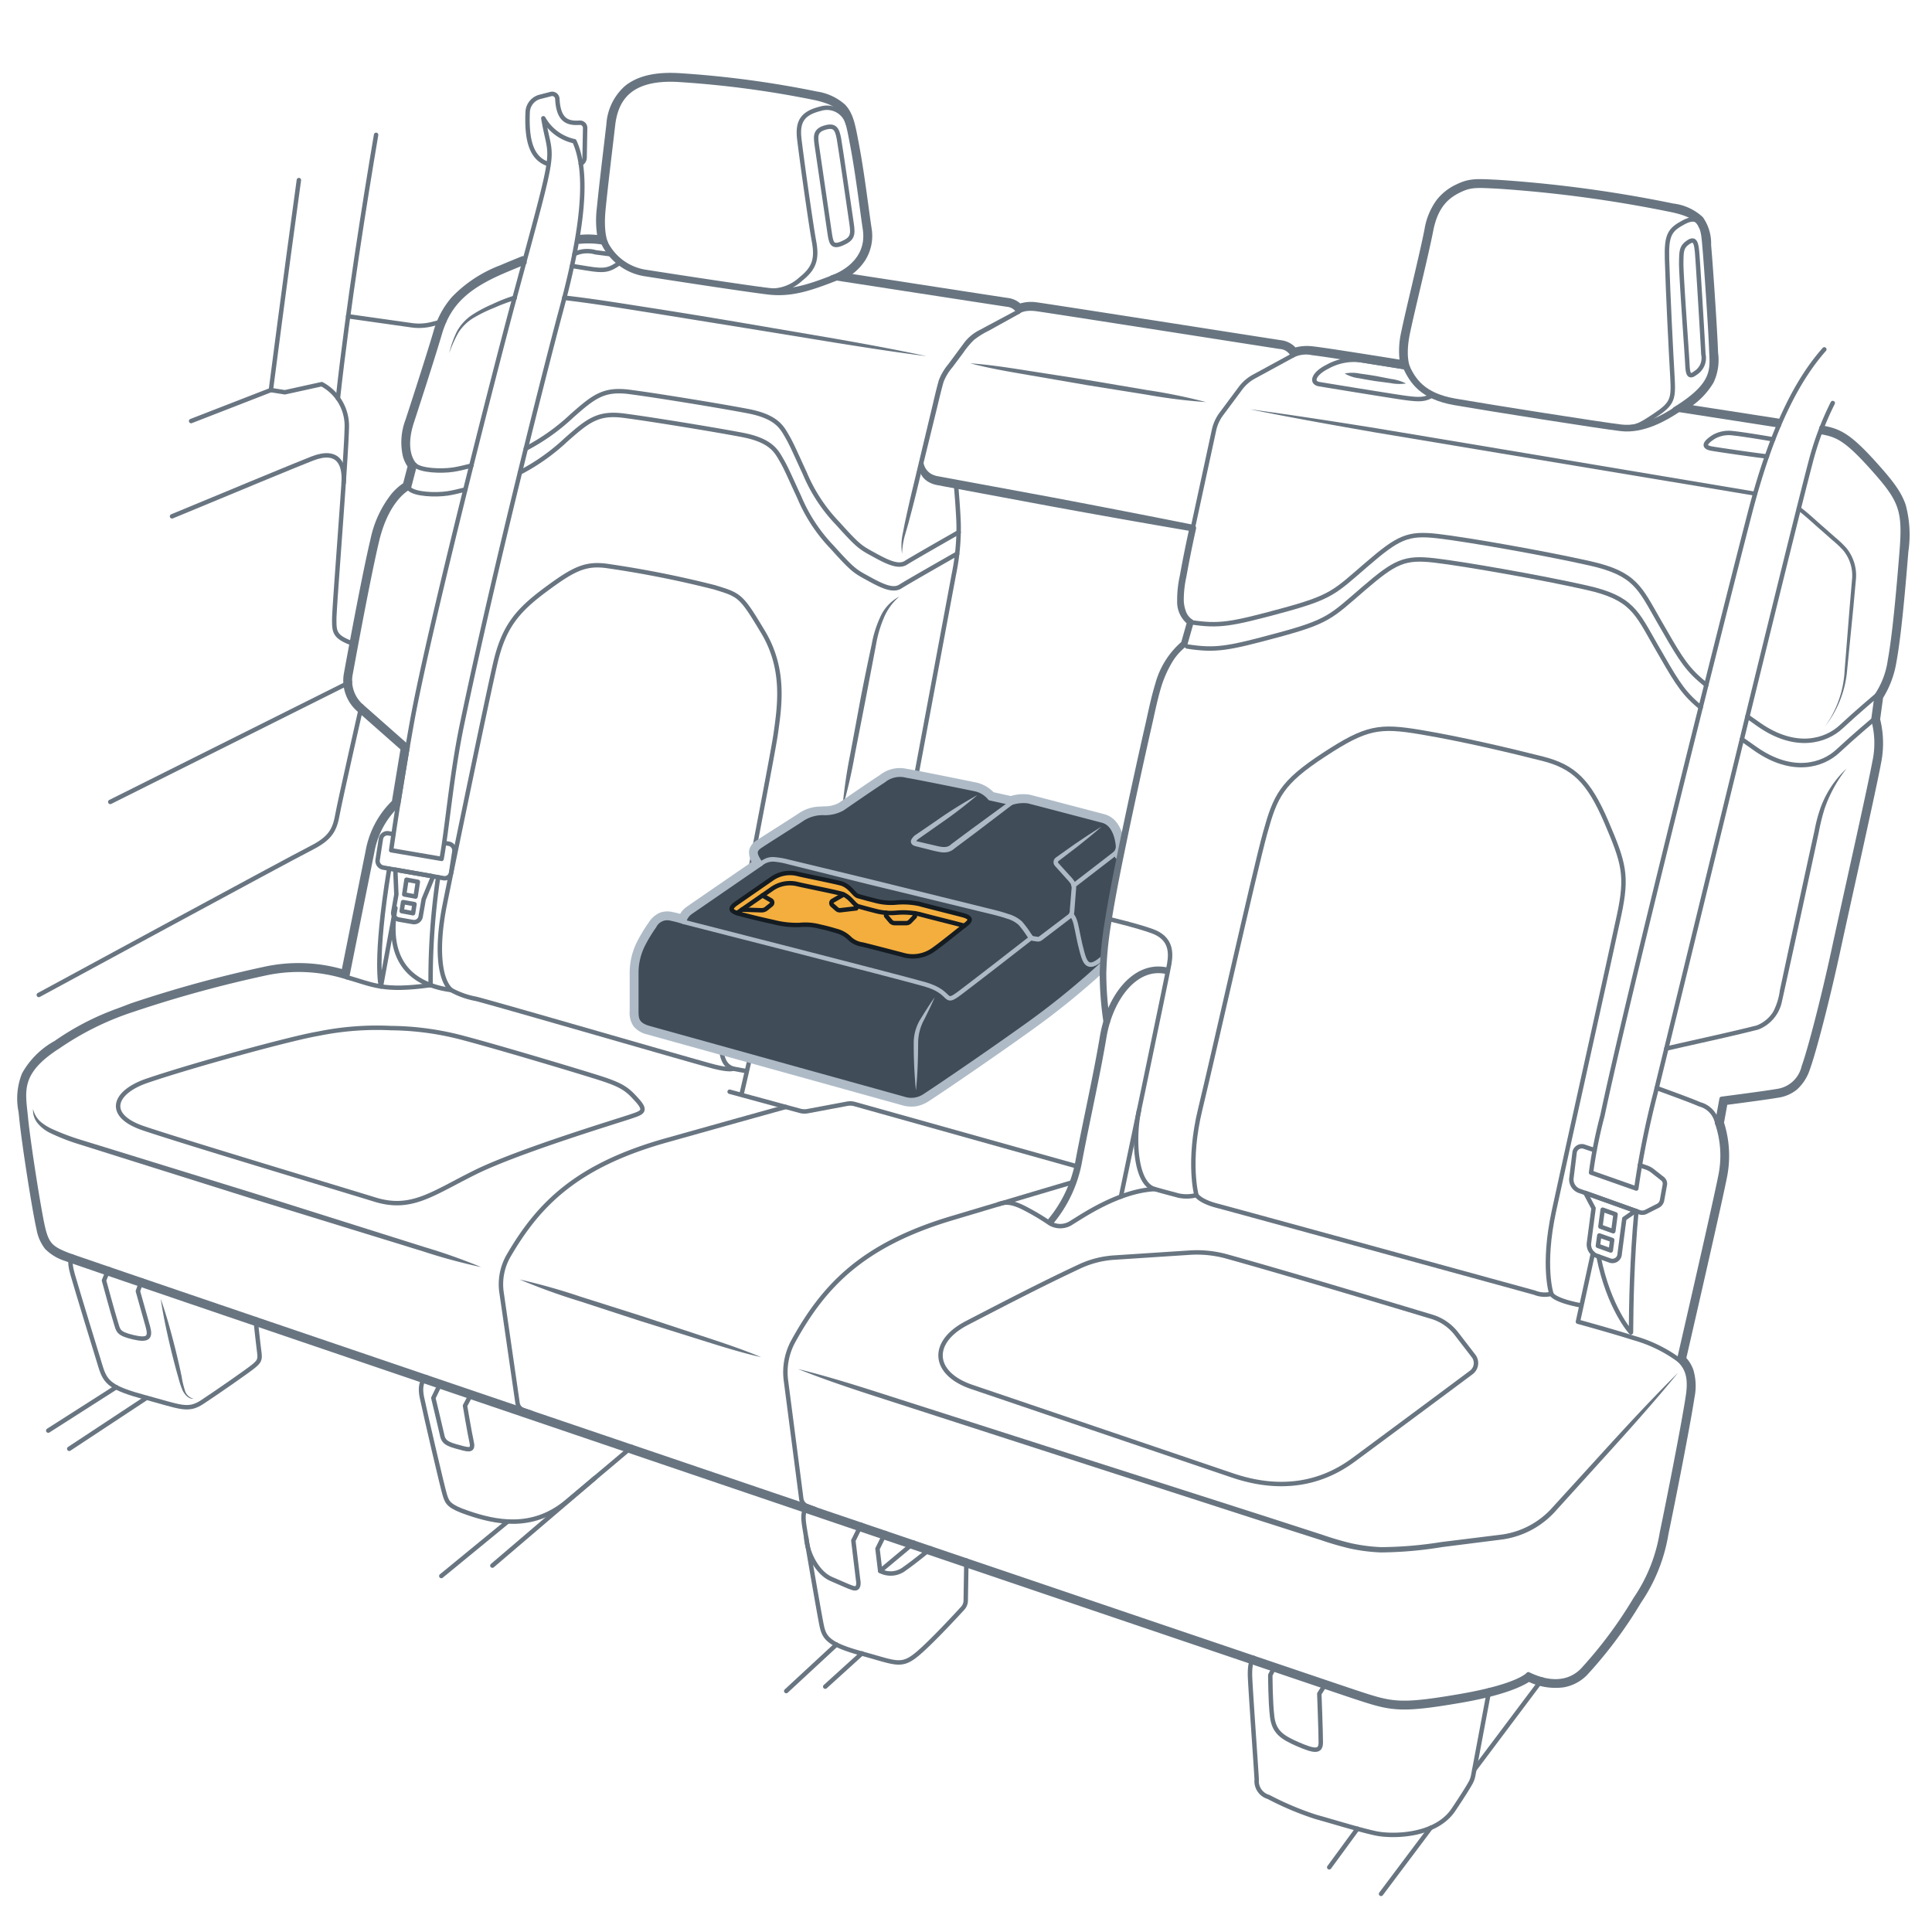 <svg xmlns="http://www.w3.org/2000/svg" width="218" height="218" viewBox="0 0 218 218"><g id="aa302c7f-ac1a-4608-9a48-b1387edb4b1c" data-name="below"><path d="M112.666,135.885c.621-.221,1.325-.423,3.113.533a26.516,26.516,0,0,1,2.702,1.621,2.282,2.282,0,0,0,2.494-.125c.998-.582,5.196-3.533,9.311-3.741" style="fill:none;stroke:#687581;stroke-linecap:round;stroke-linejoin:round;stroke-width:0.5px"/><path d="M125.377,101.946l-.295,1.743s3.115.728,4.913,1.374c2.162.776,2.162,2.383,1.94,3.713s-5.453,26.25-5.453,26.25" style="fill:none;stroke:#687581;stroke-linecap:round;stroke-linejoin:round;stroke-width:0.5px"/><path d="M128.522,125.285c-.657,3.14-.45,8.274,1.764,8.888.891.247.727.207,2.716.736a4.377,4.377,0,0,0,1.998-.054s.399.69,2.311,1.189,35.831,9.81,35.831,9.81a3.072,3.072,0,0,0,1.912.139s.166.693,3.325,1.302" style="fill:none;stroke:#687581;stroke-linecap:round;stroke-linejoin:round;stroke-width:0.5px"/><path d="M193.76,126.733a2.691,2.691,0,0,0-1.954-2.12c-1.247-.54-3.931-1.493-4.856-1.841l-.014-.005" style="fill:none;stroke:#687581;stroke-linecap:round;stroke-linejoin:round;stroke-width:0.5px"/><path d="M179.731,141.45c-.935,4.307-1.683,7.688-1.683,7.688s3.594.977,6.277,1.829a15.752,15.752,0,0,1,5.134,2.495" style="fill:none;stroke:#687581;stroke-linecap:round;stroke-linejoin:round;stroke-width:0.5px"/><path d="M121.59,131.628l-25.141-7.047a1.905,1.905,0,0,0-.866-.038l-4.454.835a1.906,1.906,0,0,1-.851-.034l-7.947-2.158" style="fill:none;stroke:#687581;stroke-linecap:round;stroke-linejoin:round;stroke-width:0.5px"/><path d="M59.946,159.417l-.891-.303a.982.982,0,0,1-.656-.789l-1.807-12.489a6.44,6.44,0,0,1,.814-4.174c3.379-5.796,7.673-10.152,17.776-12.989,11.251-3.159,13.483-3.767,13.483-3.767" style="fill:none;stroke:#687581;stroke-linecap:round;stroke-linejoin:round;stroke-width:0.5px"/><path d="M91.953,170.267l-.889-.323a1.025,1.025,0,0,1-.651-.842l-1.73-13.325a7.281,7.281,0,0,1,.839-4.454c3.415-6.184,7.735-10.831,17.855-13.858,11.27-3.371,13.506-4.02,13.506-4.02" style="fill:none;stroke:#687581;stroke-linecap:round;stroke-linejoin:round;stroke-width:0.5px"/><path d="M135,134.856s-1.014-3.744.426-9.674,6.152-26.936,7.316-31.148,1.829-5.709,6.651-8.868,6.263-3.325,10.918-2.55,10.253,2.106,13.745,2.993,5.21,2.494,7.205,7.15,2.383,6.041,1.441,10.475-6.036,27.235-7.367,33.442-.282,9.317-.282,9.317" style="fill:none;stroke:#687581;stroke-linecap:round;stroke-linejoin:round;stroke-width:0.5px"/><path d="M187.968,118.076c3.409-.792,6.903-1.528,10.242-2.366a3.843,3.843,0,0,0,1.873-1.551,7.23,7.23,0,0,0,.75-2.422l1.105-5.158,2.244-10.309.567-2.576a16.608,16.608,0,0,1,.685-2.573,11.294,11.294,0,0,1,2.931-4.403,15.33,15.33,0,0,0-2.492,4.559,22.846,22.846,0,0,0-.627,2.531l-.553,2.578L202.46,106.693l-1.133,5.15-.287,1.292a4.316,4.316,0,0,1-2.652,3.041c-3.475.88-6.871,1.585-10.31,2.387a.25.25,0,0,1-.114-.487Z" style="fill:#687581"/><path d="M211.759,78.473s-2.286,1.926-4.004,3.533-5.112,2.656-9.256-.222c-.442-.307-.885-.62-1.325-.934" style="fill:none;stroke:#687581;stroke-linecap:round;stroke-linejoin:round;stroke-width:0.5px"/><path d="M192.531,77.299q-.405-.338-.766-.654c-1.704-1.496-2.515-2.986-4.531-6.485-2.203-3.824-2.679-5.433-7.825-6.591s-13.741-2.672-17.147-3.07-4.458.101-8.075,3.219-3.907,3.658-9.602,5.196-7.025,1.787-10.267,1.289" style="fill:none;stroke:#687581;stroke-linecap:round;stroke-linejoin:round;stroke-width:0.5px"/><path d="M211.385,81.217s-2.286,1.926-4.004,3.533-5.112,2.656-9.256-.222c-.527-.366-1.056-.74-1.578-1.116" style="fill:none;stroke:#687581;stroke-linecap:round;stroke-linejoin:round;stroke-width:0.5px"/><path d="M191.899,79.825q-.264-.224-.508-.438c-1.704-1.496-2.515-2.986-4.531-6.484-2.203-3.824-2.679-5.433-7.825-6.591s-13.741-2.672-17.146-3.07-4.458.101-8.075,3.219-3.907,3.658-9.602,5.196-7.025,1.788-10.267,1.289" style="fill:none;stroke:#687581;stroke-linecap:round;stroke-linejoin:round;stroke-width:0.5px"/><path d="M134.594,59.584l2.391-11.055a4.704,4.704,0,0,1,.824-1.813l2.156-2.898a4.704,4.704,0,0,1,1.525-1.324l4.385-2.388" style="fill:none;stroke:#687581;stroke-linecap:round;stroke-linejoin:round;stroke-width:0.5px"/><path d="M115.04,35.393l-3.504,1.942a8.931,8.931,0,0,0-1.641,1.027,9.52,9.52,0,0,0-1.234,1.489l-1.2,1.604a5.765,5.765,0,0,0-.988,1.635c-.349,1.216-.644,2.573-.968,3.852l-1.905,7.786q-.465,1.949-.986,3.884c-.162.645-.363,1.292-.544,1.922a8.899,8.899,0,0,0-.286,1.963,6.51,6.51,0,0,1,.023-2.018c.136-.667.248-1.319.4-1.971q.42-1.959.898-3.903l1.863-7.788c.326-1.31.586-2.57.967-3.92a6.332,6.332,0,0,1,1.058-1.788l1.191-1.61.597-.806a4.719,4.719,0,0,1,.727-.775,4.985,4.985,0,0,1,.875-.6l.884-.473,3.532-1.889a.25.25,0,0,1,.239.439Z" style="fill:#687581"/><path d="M107.864,54.621s.308,3.4.308,4.897a25.808,25.808,0,0,1-.54,5.279c-.457,2.453-4.24,22.696-4.24,22.696" style="fill:none;stroke:#687581;stroke-linecap:round;stroke-linejoin:round;stroke-width:0.5px"/><path d="M108.168,60.059s-5.164,2.937-5.939,3.436-1.884.056-3.492-.831-1.774-.887-4.212-3.603a18.331,18.331,0,0,1-3.713-5.653c-.97-2.078-1.427-3.201-2.009-4.198s-1.164-2.203-4.448-2.827-10.434-1.787-13.343-2.162-4.032.54-6.484,2.702a23.237,23.237,0,0,1-5.194,3.693" style="fill:none;stroke:#687581;stroke-linecap:round;stroke-linejoin:round;stroke-width:0.5px"/><path d="M53.18,52.545c-.802.205-1.525.37-2.039.448-1.372.208-3.686.111-4.337-.526" style="fill:none;stroke:#687581;stroke-linecap:round;stroke-linejoin:round;stroke-width:0.5px"/><path d="M108,62.478l-.462.263s-5.163,2.937-5.939,3.436-1.884.056-3.492-.831-1.774-.887-4.212-3.603A18.332,18.332,0,0,1,90.181,56.09c-.97-2.078-1.427-3.201-2.009-4.198s-1.164-2.203-4.448-2.827-10.434-1.787-13.343-2.162-4.032.54-6.485,2.702a23.137,23.137,0,0,1-5.229,3.71" style="fill:none;stroke:#687581;stroke-linecap:round;stroke-linejoin:round;stroke-width:0.5px"/><path d="M52.51,55.237c-.786.2-1.493.361-1.998.437-1.372.208-3.686.111-4.337-.526" style="fill:none;stroke:#687581;stroke-linecap:round;stroke-linejoin:round;stroke-width:0.5px"/><g id="f4441c57-01bc-4658-bc7e-5e44a143db6e" data-name="Offset Group"><path d="M58.992,29.15c-.919.37-1.795.73-2.465,1.019a14.622,14.622,0,0,0-5.341,3.505,9.688,9.688,0,0,0-2.034,3.796c-.995,3.372-3.155,9.962-3.155,9.962a6.918,6.918,0,0,0-.301,3.972,3.538,3.538,0,0,0,.561,1.182l-.548,2.102a5.978,5.978,0,0,0-1.395,1.263,12.014,12.014,0,0,0-2.263,4.934c-.866,3.63-2.309,11.367-2.997,15.12a4.347,4.347,0,0,0,1.398,4.043l5.003,4.415-.997,6.04a10.197,10.197,0,0,0-2.965,5.594c-.946,4.683-2.336,11.627-2.724,13.562a17.881,17.881,0,0,0-8.691-.374,138.537,138.537,0,0,0-15.269,4.181c-.557.219-1.038.398-1.48.564a29.85,29.85,0,0,0-7.03,3.637,9.17,9.17,0,0,0-3.58,3.543,7.356,7.356,0,0,0-.377,4.233c.024.223.049.447.071.674.279,2.899,1.501,10.626,1.951,12.537a4.734,4.734,0,0,0,.912,2.104,5.232,5.232,0,0,0,2.162,1.295c1.846.727,141.364,48.064,145.403,49.392l.077.025,0,0c4.068,1.337,4.962,1.604,11.802.436,5.041-.861,7.071-1.915,7.787-2.408a6.77,6.77,0,0,0,3.862.652,4.598,4.598,0,0,0,2.531-1.32,49.254,49.254,0,0,0,6.062-8.134,18.954,18.954,0,0,0,3.053-7.636c.776-3.713,2.441-12.149,2.942-15.435a6.172,6.172,0,0,0-.122-2.974,3.721,3.721,0,0,0-.827-1.347c1.106-4.806,4.076-17.758,4.617-20.53a12.123,12.123,0,0,0-.349-6.085l.409-2.25c1.156-.15,4.745-.619,5.937-.83a4.044,4.044,0,0,0,1.969-.852,5.008,5.008,0,0,0,1.407-2.213c.678-1.864,2.18-7.589,3.427-13.367.423-1.961,1.024-4.679,1.654-7.531,1.224-5.539,2.563-11.598,2.922-13.559a11.01,11.01,0,0,0-.106-4.912l.343-2.512a10.804,10.804,0,0,0,1.509-4.047c.504-2.732.963-7.706,1.337-12.397a12.768,12.768,0,0,0-.29-5.175c-.5-1.478-1.512-2.75-3.203-4.635-2.962-3.3-4.068-3.812-6.054-4.157" style="fill:none;stroke:#687581;stroke-linecap:round;stroke-linejoin:round;stroke-width:0.5px"/><path d="M59.086,29.382c-.918.37-1.792.729-2.459,1.017a14.378,14.378,0,0,0-5.253,3.441,9.436,9.436,0,0,0-1.982,3.701c-.996,3.377-3.157,9.969-3.157,9.969a6.675,6.675,0,0,0-.297,3.829,3.156,3.156,0,0,0,.592,1.194l-.604,2.314A5.455,5.455,0,0,0,44.506,56.11a11.767,11.767,0,0,0-2.212,4.833C41.43,64.565,39.988,72.295,39.3,76.05a4.097,4.097,0,0,0,1.318,3.81l5.107,4.506L44.69,90.627a9.917,9.917,0,0,0-2.953,5.518c-.995,4.924-2.48,12.347-2.775,13.819a17.894,17.894,0,0,0-8.835-.436A138.379,138.379,0,0,0,14.9,113.698c-.56.22-1.041.4-1.484.565a29.606,29.606,0,0,0-6.983,3.613,8.929,8.929,0,0,0-3.49,3.44,7.119,7.119,0,0,0-.354,4.098c.024.223.049.448.071.677.278,2.89,1.499,10.606,1.945,12.504a4.497,4.497,0,0,0,.858,1.998,5,5,0,0,0,2.065,1.226c1.837.724,141.347,48.058,145.39,49.387l.077.025,0,0c4.023,1.323,4.875,1.589,11.682.427,5.511-.941,7.321-2.052,7.813-2.444a6.607,6.607,0,0,0,3.837.688,4.348,4.348,0,0,0,2.396-1.251,49.009,49.009,0,0,0,6.024-8.085,18.718,18.718,0,0,0,3.023-7.559c.776-3.713,2.44-12.144,2.94-15.421a5.933,5.933,0,0,0-.111-2.854,3.504,3.504,0,0,0-.865-1.352c1.081-4.699,4.101-17.862,4.646-20.655a11.75,11.75,0,0,0-.361-6.016l.454-2.495c.895-.116,4.85-.629,6.107-.851a3.797,3.797,0,0,0,1.851-.797,4.764,4.764,0,0,0,1.333-2.107c.671-1.847,2.171-7.556,3.418-13.334.423-1.961,1.024-4.68,1.654-7.532,1.224-5.542,2.562-11.595,2.92-13.55a10.536,10.536,0,0,0-.115-4.848l.358-2.623a10.246,10.246,0,0,0,1.503-4c.502-2.717.96-7.677,1.333-12.371a12.537,12.537,0,0,0-.278-5.075c-.481-1.423-1.458-2.66-3.152-4.548-2.943-3.279-4.003-3.746-5.911-4.077" style="fill:none;stroke:#687581;stroke-linecap:round;stroke-linejoin:round;stroke-width:0.5px"/></g><path d="M59.179,29.614c-.918.37-1.789.727-2.454,1.015-4.035,1.744-6.097,3.603-7.094,6.983s-3.159,9.976-3.159,9.976c-1.164,3.547.333,4.877.333,4.877L46.14,55.015s-2.439,1.109-3.603,5.986c-.863,3.614-2.303,11.337-2.991,15.094a3.847,3.847,0,0,0,1.237,3.578l5.211,4.598-1.071,6.484a9.637,9.637,0,0,0-2.94,5.441c-1.109,5.487-2.827,14.078-2.827,14.078a17.936,17.936,0,0,0-8.979-.499,138.226,138.226,0,0,0-15.186,4.157,32.71,32.71,0,0,0-8.424,4.157c-4.6,2.937-3.935,5.099-3.658,7.981s1.496,10.586,1.94,12.47.942,2.328,2.771,3.048,141.33,48.052,145.376,49.382,4.822,1.607,11.639.443,7.815-2.494,7.815-2.494c2.162,1.053,4.434,1.219,6.097-.443a48.786,48.786,0,0,0,5.986-8.036,18.485,18.485,0,0,0,2.993-7.482c.776-3.713,2.439-12.138,2.937-15.408.284-1.861.065-3.094-1.004-4.087,1.053-4.576,4.126-17.969,4.676-20.785a11.293,11.293,0,0,0-.374-5.944l.499-2.744s4.863-.624,6.277-.873a3.579,3.579,0,0,0,2.993-2.744c.665-1.829,2.162-7.524,3.409-13.302s4.032-18.123,4.572-21.075a9.908,9.908,0,0,0-.125-4.78l.374-2.744a9.463,9.463,0,0,0,1.496-3.949c.499-2.702.956-7.648,1.33-12.346s-.083-5.778-3.367-9.436c-2.925-3.258-3.937-3.68-5.768-3.998" style="fill:none;stroke:#687581;stroke-linecap:round;stroke-linejoin:round;stroke-width:0.5px"/><g id="a1bfaf1f-c40c-455d-8d77-62ccd9ec333d" data-name="Offset Group"><path d="M200.789,47.502c-3.509-.547-8.209-1.276-10.446-1.622a8.434,8.434,0,0,0,2.784-2.824,5.713,5.713,0,0,0,.489-3.204c-.008-.157-.016-.314-.021-.472-.084-2.255-.541-9.123-.75-11.498q-.01-.119-.02-.234a4.866,4.866,0,0,0-.871-2.978,5.672,5.672,0,0,0-3.188-1.459,145.712,145.712,0,0,0-19.729-2.671c-.155-.007-.303-.015-.445-.021-1.997-.097-2.804-.143-4.149.515a5.773,5.773,0,0,0-2.142,1.687,7.447,7.447,0,0,0-1.316,3.183c-.303,1.559-.899,4.093-1.469,6.516-.464,1.972-.911,3.872-1.162,5.089a9.314,9.314,0,0,0-.15,3.366c-2.231-.36-8.767-1.407-10.088-1.546a5.034,5.034,0,0,0-2.035.157,2.018,2.018,0,0,0-.308-.32,2.468,2.468,0,0,0-1.24-.527c-.391-.057-3.631-.563-7.77-1.21-7.792-1.217-18.77-2.931-19.756-3.059a4.125,4.125,0,0,0-1.81.106c-.049.016-.095.033-.139.051a1.958,1.958,0,0,0-.244-.217,2.369,2.369,0,0,0-1.098-.438c-.794-.113-13.636-2.098-18.193-2.802a6,6,0,0,0,1.899-1.839,4.944,4.944,0,0,0,.673-3.474c-.106-.698-.221-1.544-.349-2.482-.292-2.147-.649-4.766-1.096-7.098l-.056-.294c-.328-1.719-.555-3.005-1.417-3.9a5.843,5.843,0,0,0-3.035-1.409,113.033,113.033,0,0,0-15.375-2.062c-2.902-.196-4.848.354-6.119,1.411a6.041,6.041,0,0,0-1.977,4.128c-.082.701-.172,1.46-.265,2.248-.287,2.42-.607,5.12-.817,7.237a11.185,11.185,0,0,0,.087,3.275,8.851,8.851,0,0,0-2.402-.04" style="fill:none;stroke:#687581;stroke-linecap:round;stroke-linejoin:round;stroke-width:0.5px"/><path d="M200.751,47.749c-3.885-.606-9.23-1.434-11.075-1.72a9.006,9.006,0,0,0,3.23-3.089,5.474,5.474,0,0,0,.461-3.075c-.008-.157-.016-.315-.022-.475-.083-2.25-.541-9.113-.749-11.485q-.011-.119-.02-.235a4.641,4.641,0,0,0-.809-2.834,5.443,5.443,0,0,0-3.053-1.38,145.466,145.466,0,0,0-19.688-2.666c-.155-.007-.303-.015-.445-.021-2.001-.097-2.747-.137-4.027.49a5.523,5.523,0,0,0-2.054,1.615,7.202,7.202,0,0,0-1.269,3.079c-.304,1.565-.901,4.104-1.471,6.526-.465,1.974-.911,3.87-1.161,5.082a8.376,8.376,0,0,0-.086,3.619c-1.786-.288-9.033-1.454-10.423-1.6a4.471,4.471,0,0,0-2.107.199,1.811,1.811,0,0,0-.369-.418,2.218,2.218,0,0,0-1.117-.472c-.392-.057-3.635-.564-7.772-1.21-7.796-1.217-18.767-2.931-19.75-3.058a3.881,3.881,0,0,0-1.701.096,1.888,1.888,0,0,0-.281.117,1.774,1.774,0,0,0-.329-.32,2.12,2.12,0,0,0-.984-.391c-.842-.12-15.191-2.338-18.909-2.913a6.109,6.109,0,0,0,2.439-2.109,4.695,4.695,0,0,0,.637-3.304c-.106-.7-.222-1.549-.349-2.486-.293-2.149-.648-4.76-1.093-7.084l-.056-.295c-.333-1.747-.552-2.944-1.351-3.773a5.608,5.608,0,0,0-2.911-1.339A112.806,112.806,0,0,0,76.75,8.764c-2.867-.194-4.739.354-5.942,1.354A5.793,5.793,0,0,0,68.92,14.084c-.082.701-.172,1.46-.265,2.249-.287,2.421-.607,5.119-.816,7.233a9.94,9.94,0,0,0,.157,3.543,9.438,9.438,0,0,0-2.682-.086" style="fill:none;stroke:#687581;stroke-linecap:round;stroke-linejoin:round;stroke-width:0.5px"/></g><path d="M200.712,47.996c-4.767-.743-11.732-1.821-11.732-1.821,4.656-2.868,4.198-4.531,4.115-6.776s-.54-9.103-.748-11.473-.183-3.474-3.686-4.226a145.241,145.241,0,0,0-19.648-2.66c-2.356-.111-3.048-.194-4.351.443s-2.633,1.663-3.187,4.517-2.078,8.923-2.633,11.611.028,3.88.028,3.88-9.228-1.496-10.808-1.663a3.352,3.352,0,0,0-2.189.277,1.682,1.682,0,0,0-1.413-.97c-1.136-.166-26.021-4.074-27.518-4.268s-2.023.305-2.023.305a1.627,1.627,0,0,0-1.275-.804c-.97-.139-19.786-3.048-19.786-3.048s4.37-1.332,3.741-5.487c-.35-2.315-.804-6.235-1.441-9.561s-.748-4.434-4.129-5.21A112.58,112.58,0,0,0,76.733,9.014c-5.736-.388-7.233,2.245-7.565,5.099s-.804,6.678-1.081,9.477.277,3.824.277,3.824a10.215,10.215,0,0,0-3.012-.145" style="fill:none;stroke:#687581;stroke-linecap:round;stroke-linejoin:round;stroke-width:0.5px"/><path d="M44.618,102.463c-.66,3.569-.252,8.363,6.288,9.25a9.486,9.486,0,0,0,2.827.998c2.217.554,25.107,7.205,26.88,7.649s2.106.222,2.106.222l1.496.277" style="fill:none;stroke:#687581;stroke-linecap:round;stroke-linejoin:round;stroke-width:0.5px"/><line x1="83.717" y1="123.297" x2="85.379" y2="116.092" style="fill:none;stroke:#687581;stroke-linecap:round;stroke-linejoin:round;stroke-width:0.5px"/><path d="M82.719,120.581c-1.219-.388-1.607-1.774-1.219-5.154s5.598-29.541,6.041-32.7S88.594,75.466,86.1,71.31s-2.605-4.157-5.487-5.043a117.062,117.062,0,0,0-11.971-2.383c-2.55-.388-3.88.277-7.094,2.66s-4.711,4.212-5.653,8.258S51.128,97.359,50.185,102.07s-.665,8.424.721,9.644" style="fill:none;stroke:#687581;stroke-linecap:round;stroke-linejoin:round;stroke-width:0.5px"/><path d="M3.728,125.129a2.828,2.828,0,0,0,.802,1.403,5.699,5.699,0,0,0,1.365.864,26.318,26.318,0,0,0,3.133,1.188l6.484,2.001,12.966,4.005,12.941,4.081,6.471,2.041a64.403,64.403,0,0,1,6.402,2.264,64.378,64.378,0,0,1-6.555-1.775l-6.485-1.998L28.28,135.206l-12.947-4.073-6.473-2.038a23.343,23.343,0,0,1-3.193-1.249,4.23,4.23,0,0,1-1.397-1.075A2.349,2.349,0,0,1,3.728,125.129Z" style="fill:#687581"/><path d="M58.63,144.372a70.193,70.193,0,0,1,6.893,1.944l6.823,2.163,6.797,2.243c2.266.747,4.535,1.484,6.742,2.416-2.336-.529-4.61-1.252-6.886-1.967l-6.83-2.14-6.804-2.22A70.201,70.201,0,0,1,58.63,144.372Z" style="fill:#687581"/><path d="M90.043,154.475c4.474,1.099,8.825,2.579,13.207,3.966l13.13,4.203,26.26,8.408,6.559,2.121a33.368,33.368,0,0,0,3.277.963,19.501,19.501,0,0,0,3.361.436,44.257,44.257,0,0,0,6.811-.577l6.837-.844a9.373,9.373,0,0,0,5.762-3.138l4.645-5.094c3.092-3.4,6.194-6.791,9.462-10.03-2.913,3.562-5.993,6.973-9.083,10.374l-4.628,5.109a9.924,9.924,0,0,1-6.079,3.33l-6.843.867a44.692,44.692,0,0,1-6.906.604,20.101,20.101,0,0,1-3.468-.439,33.955,33.955,0,0,1-3.337-.968l-6.566-2.1-26.238-8.476-13.119-4.239C98.718,157.524,94.319,156.19,90.043,154.475Z" style="fill:#687581"/><path d="M68.164,27.314a6.162,6.162,0,0,0,4.753,3.505c2.727.433,11.213,1.732,13.723,2.035s4.525-.321,7.618-1.532" style="fill:none;stroke:#687581;stroke-linecap:round;stroke-linejoin:round;stroke-width:0.75px"/><path d="M158.671,41.392c.737,1.55,1.786,3.305,5.479,3.95s16.295,2.638,18.757,2.931,4.956-1.148,6.372-2.097" style="fill:none;stroke:#687581;stroke-linecap:round;stroke-linejoin:round;stroke-width:0.75px"/><path d="M190.494,27.339c-.781.53-.768,1.015-.79,2.314s.634,10.184.688,11.351.156,1.671.91,1.09a1.99,1.99,0,0,0,.9-2.118c-.054-1.167-.61-10.502-.714-11.563S191.23,26.839,190.494,27.339Z" style="fill:none;stroke:#687581;stroke-linecap:round;stroke-linejoin:round;stroke-width:0.5px"/><path d="M92.192,16.578c-.145-1.06-.311-1.808.832-2.161s1.434.084,1.641,1.248S95.909,24,96.095,25.267s.082,1.704-1.082,2.203-1.239-.123-1.413-1.268C93.391,24.821,92.192,16.578,92.192,16.578Z" style="fill:none;stroke:#687581;stroke-linecap:round;stroke-linejoin:round;stroke-width:0.5px"/><path d="M161.66,44.587c-.932.535-1.486.563-3.842.203s-7.953-1.275-8.951-1.441-.637-1.192.914-1.968a6.165,6.165,0,0,1,4.104-.685c1.409.223,4.018.64,4.018.64l.802.128" style="fill:none;stroke:#687581;stroke-linecap:round;stroke-linejoin:round;stroke-width:0.5px"/><path d="M151.73,42.147a4.287,4.287,0,0,1,1.772.018c.58.072,1.156.166,1.733.258l1.72.335a5.207,5.207,0,0,1,1.691.514,5.204,5.204,0,0,1-1.767-.048l-1.738-.228c-.576-.096-1.152-.189-1.725-.304A4.287,4.287,0,0,1,151.73,42.147Z" style="fill:#687581"/><path d="M164.351,150.505a5.532,5.532,0,0,0-2.797-1.928c-4.431-1.336-16.35-4.919-23.119-6.799a12.634,12.634,0,0,0-4.183-.435l-8.543.559a10.846,10.846,0,0,0-3.91,1.008c-3.815,1.786-7.337,3.59-12.71,6.38-4.184,2.173-3.875,5.7.565,7.207l29.414,9.985c7.271,2.468,11.801-.377,13.786-1.847,2.957-2.19,10.367-7.682,13.162-9.773a1.321,1.321,0,0,0,.256-1.862Z" style="fill:none;stroke:#687581;stroke-linecap:round;stroke-linejoin:round;stroke-width:0.5px"/><path d="M16.618,121.938c-3.836,1.302-4.72,3.911-.472,5.36s22.015,6.777,26.162,8.058,6.507-.708,11.361-3.102,16.115-5.799,17.396-6.237,1.989-.573.876-1.82-1.618-1.72-4.383-2.596-11.463-3.473-15.171-4.45a32.65,32.65,0,0,0-8.294-1.146,33.001,33.001,0,0,0-8.226.641C33.172,117.083,22.08,120.084,16.618,121.938Z" style="fill:none;stroke:#687581;stroke-linecap:round;stroke-linejoin:round;stroke-width:0.5px"/><path d="M39.156,110.272c2.949.844,4.082,1.631,9.433.883" style="fill:none;stroke:#687581;stroke-linecap:round;stroke-linejoin:round;stroke-width:0.5px"/><path d="M50.684,39.857a11.553,11.553,0,0,1,.854-2.423,5.297,5.297,0,0,1,1.756-1.916,14.888,14.888,0,0,1,2.288-1.208,16.911,16.911,0,0,1,2.413-.945.252.252,0,1,1,.129.486,18.94,18.94,0,0,0-2.358.881A15.801,15.801,0,0,0,53.5,35.832,5.208,5.208,0,0,0,51.722,37.54,14.745,14.745,0,0,0,50.684,39.857Z" style="fill:#687581"/><path d="M63.709,33.338c3.45.392,6.846.962,10.259,1.488q5.114.803,10.216,1.675l10.204,1.742c3.398.597,6.792,1.222,10.169,1.946-3.426-.436-6.836-.963-10.242-1.51L84.099,37.015l-10.217-1.649c-3.405-.532-6.817-1.11-10.223-1.503l-.01-.001a.263.263,0,0,1,.06-.523Z" style="fill:#687581"/><path d="M141.01,46.181c4.779.64,9.541,1.378,14.299,2.141l14.259,2.382,28.515,4.777a.228.228,0,0,1-.075.449l-28.52-4.747-14.259-2.38C150.481,47.977,145.737,47.128,141.01,46.181Z" style="fill:#687581"/><path d="M203.097,57.193c.965.72,1.773,1.515,2.659,2.273l1.302,1.15a11.536,11.536,0,0,1,1.282,1.222,4.905,4.905,0,0,1,1.09,3.383l-.318,3.467-.686,6.918a11.916,11.916,0,0,1-2.529,6.401,11.774,11.774,0,0,0,2.248-6.434l.553-6.923.294-3.454a4.465,4.465,0,0,0-.996-3.078,11.246,11.246,0,0,0-1.233-1.168L205.461,59.8c-.873-.748-1.726-1.575-2.622-2.24l-.01-.008a.225.225,0,1,1,.268-.361Z" style="fill:#687581"/><path d="M136.085,45.371a62.267,62.267,0,0,1-6.693-.837l-6.656-1.063-6.642-1.147c-2.214-.381-4.43-.752-6.613-1.326,2.251.155,4.469.513,6.689.86l6.66,1.04,6.646,1.123A62.269,62.269,0,0,1,136.085,45.371Z" style="fill:#687581"/><path d="M200.073,49.577c-.138-.027-.278-.053-.418-.076-1.317-.224-3.28-.533-4.121-.617a3.466,3.466,0,0,0-2.13.392c-1.134.718-1.233,1.177-.252,1.345s4.681.701,5.886.841q.171.02.332.03" style="fill:none;stroke:#687581;stroke-linecap:round;stroke-linejoin:round;stroke-width:0.5px"/><path d="M95.051,91.234a55.112,55.112,0,0,1,.905-6.228l1.149-6.183c.398-2.059.825-4.111,1.264-6.164a12.268,12.268,0,0,1,.959-3.039,4.76,4.76,0,0,1,2.152-2.306A6.387,6.387,0,0,0,99.7,69.794a13.397,13.397,0,0,0-.853,2.965l-1.178,6.173-1.205,6.17A57.547,57.547,0,0,1,95.051,91.234Z" style="fill:#687581"/><path d="M8.124,141.766s-.449.236.078,2.065,2.605,8.646,3.159,10.42,1.164,2.383,5.071,3.436,4.766,1.58,6.374.526,5.154-3.519,5.792-4.046.768-.743.665-1.524c-.157-1.189-.431-3.805-.431-3.805" style="fill:none;stroke:#687581;stroke-linecap:round;stroke-linejoin:round;stroke-width:0.5px"/><path d="M48.108,155.394s-.894.395-.499,2.286,2.328,10.205,2.598,11.057.487,1.261,2.577,1.974c2.991,1.022,7.233,2.016,11.14-1.247s7.365-6.196,7.365-6.196" style="fill:none;stroke:#687581;stroke-linecap:round;stroke-linejoin:round;stroke-width:0.5px"/><path d="M91.064,169.944c-.475.643-.475,1.225-.267,2.514s1.621,9.519,1.912,10.932.748,2.162,4.572,3.201,4.406,1.58,6.277,0c1.519-1.282,4.133-4.099,5.063-5.114a1.325,1.325,0,0,0,.349-.875l.073-4.52" style="fill:none;stroke:#687581;stroke-linecap:round;stroke-linejoin:round;stroke-width:0.5px"/><path d="M141.448,187.068s-.479.312-.395,2.224.707,10.558.748,11.514a1.854,1.854,0,0,0,1.33,1.954,34.123,34.123,0,0,0,5.321,2.245c1.954.54,5.03,1.496,6.817,1.87s6.692.374,8.729-2.66c1.118-1.665,1.66-2.554,1.921-3.018a2.791,2.791,0,0,0,.313-.86l1.807-9.625" style="fill:none;stroke:#687581;stroke-linecap:round;stroke-linejoin:round;stroke-width:0.5px"/><path d="M149.574,189.999l-.707,1.122s.166,4.365.166,5.487-.748.998-2.577.208-2.702-1.413-2.91-3.118-.208-4.697-.208-4.697l.416-.79" style="fill:none;stroke:#687581;stroke-linecap:round;stroke-linejoin:round;stroke-width:0.5px"/><path d="M12.263,143.19l-.528,1.293s1.039,3.824,1.33,4.739.208,1.247,1.954,1.663,1.995,0,1.663-1.205S15.56,145.688,15.56,145.688l.436-1.223" style="fill:none;stroke:#687581;stroke-linecap:round;stroke-linejoin:round;stroke-width:0.5px"/><path d="M18.137,146.561c.675,1.927,1.202,3.88,1.697,5.846.237.985.472,1.971.671,2.968a9.754,9.754,0,0,0,.346,1.466,1.338,1.338,0,0,0,.985.985c-.547.056-.968-.441-1.208-.882a9.289,9.289,0,0,1-.491-1.456c-.286-.974-.536-1.96-.785-2.945C18.876,150.565,18.433,148.577,18.137,146.561Z" style="fill:#687581"/><path d="M49.604,156.288l-.707,1.455s.831,3.45.956,4.032.166,1.039,1.538,1.413,2.078.665,1.829-.457-.748-4.115-.748-4.115l.707-1.33" style="fill:none;stroke:#687581;stroke-linecap:round;stroke-linejoin:round;stroke-width:0.5px"/><path d="M97.166,172.053l-.877,1.78.531,4.392c.142.779-.071,1.133-.602.956s-.956-.39-2.444-1.027-2.692-2.833-2.802-4.645" style="fill:none;stroke:#687581;stroke-linecap:round;stroke-linejoin:round;stroke-width:0.5px"/><path d="M99.891,172.978l-.877,1.78.302,2.499a2.547,2.547,0,0,0,2.781-.272c.992-.673,2.925-2.267,2.925-2.267" style="fill:none;stroke:#687581;stroke-linecap:round;stroke-linejoin:round;stroke-width:0.5px"/><line x1="99.316" y1="177.257" x2="103.127" y2="174.076" style="fill:none;stroke:#687581;stroke-linecap:round;stroke-linejoin:round;stroke-width:0.5px"/><line x1="153.17" y1="206.352" x2="149.985" y2="210.7" style="fill:none;stroke:#687581;stroke-linecap:round;stroke-linejoin:round;stroke-width:0.5px"/><line x1="155.834" y1="213.698" x2="161.421" y2="206.256" style="fill:none;stroke:#687581;stroke-linecap:round;stroke-linejoin:round;stroke-width:0.5px"/><line x1="166.354" y1="199.686" x2="173.998" y2="189.504" style="fill:none;stroke:#687581;stroke-linecap:round;stroke-linejoin:round;stroke-width:0.5px"/><line x1="94.379" y1="185.569" x2="88.715" y2="190.814" style="fill:none;stroke:#687581;stroke-linecap:round;stroke-linejoin:round;stroke-width:0.5px"/><line x1="93.116" y1="190.316" x2="97.255" y2="186.562" style="fill:none;stroke:#687581;stroke-linecap:round;stroke-linejoin:round;stroke-width:0.5px"/><line x1="49.796" y1="177.833" x2="57.293" y2="171.683" style="fill:none;stroke:#687581;stroke-linecap:round;stroke-linejoin:round;stroke-width:0.5px"/><line x1="55.557" y1="176.658" x2="67.153" y2="166.759" style="fill:none;stroke:#687581;stroke-linecap:round;stroke-linejoin:round;stroke-width:0.5px"/><line x1="13.112" y1="156.527" x2="5.443" y2="161.424" style="fill:none;stroke:#687581;stroke-linecap:round;stroke-linejoin:round;stroke-width:0.5px"/><line x1="7.813" y1="163.478" x2="16.546" y2="157.718" style="fill:none;stroke:#687581;stroke-linecap:round;stroke-linejoin:round;stroke-width:0.5px"/><line x1="12.442" y1="90.486" x2="39.492" y2="76.959" style="fill:none;stroke:#687581;stroke-linecap:round;stroke-linejoin:round;stroke-width:0.5px"/><path d="M21.566,47.51l8.999-3.497,1.58.249,4.157-.914a5.338,5.338,0,0,1,2.827,4.988c-.083,3.658-1.413,20.119-1.413,21.532s0,1.995,2.078,2.744" style="fill:none;stroke:#687581;stroke-linecap:round;stroke-linejoin:round;stroke-width:0.5px"/><path d="M40.783,79.673s-2.403,10.564-2.735,12.393-.998,2.66-3.159,3.741S4.378,112.268,4.378,112.268" style="fill:none;stroke:#687581;stroke-linecap:round;stroke-linejoin:round;stroke-width:0.5px"/><path d="M19.411,58.262c6.765-2.811,14.242-5.907,15.81-6.517,2.993-1.164,3.699.662,3.555,2.742" style="fill:none;stroke:#687581;stroke-linecap:round;stroke-linejoin:round;stroke-width:0.5px"/><path d="M42.438,15.216c-1.221,7.202-3.171,19.35-4.308,29.736" style="fill:none;stroke:#687581;stroke-linecap:round;stroke-linejoin:round;stroke-width:0.5px"/><path d="M30.566,44.014s1.663-12.886,3.159-23.694" style="fill:none;stroke:#687581;stroke-linecap:round;stroke-linejoin:round;stroke-width:0.5px"/><path d="M39.28,35.687l7.164,1.013a5.961,5.961,0,0,0,2.304-.126l1.393-.355" style="fill:none;stroke:#687581;stroke-linecap:round;stroke-linejoin:round;stroke-width:0.5px"/><path d="M65.535,18.48a.812.812,0,0,0,.43-.702l.06-3.34a.581.581,0,0,0-.623-.59c-1.379.097-2.392-.275-2.514-2.704a.582.582,0,0,0-.725-.534l-1.231.316A1.855,1.855,0,0,0,59.54,12.644c-.145,3.359.495,5.216,2.259,5.848" style="fill:none;stroke:#687581;stroke-linecap:round;stroke-linejoin:round;stroke-width:0.5px"/></g><g id="a3a43376-c95d-4d7d-8eec-2745c75ac14a" data-name="illustration"><path d="M191.979,25.665c-.229-.441-.453-1.41-2.005-.579s-1.956,1.387-1.874,4.157c.127,4.269.435,10.248.61,13.302.143,2.495.024,2.995-1.962,4.323s-2.481,1.624-5.225,1.218" style="fill:none;stroke:#687581;stroke-linecap:round;stroke-linejoin:round;stroke-width:0.5px"/><path d="M95.658,13.941a2.438,2.438,0,0,0-3.093-1.667c-2.051.507-2.6,1.476-2.374,3.417S91.472,25.19,91.848,27.224s.012,3.064-1.473,4.246a4.906,4.906,0,0,1-4.508,1.19" style="fill:none;stroke:#687581;stroke-linecap:round;stroke-linejoin:round;stroke-width:0.5px"/><path d="M69.966,29.624c-1.214.863-1.718.989-3.639.674-.81-.133-1.367-.221-1.787-.287" style="fill:none;stroke:#687581;stroke-linecap:round;stroke-linejoin:round;stroke-width:0.5px"/><path d="M64.822,28.657a3.388,3.388,0,0,1,2.388-.186c.452.056,1.13.145,1.814.236" style="fill:none;stroke:#687581;stroke-linecap:round;stroke-linejoin:round;stroke-width:0.5px"/><path d="M180.372,141.77c1.177,5.891,3.662,8.574,3.662,8.574.027-3.269.104-8.184.616-13.684" style="fill:none;stroke:#687581;stroke-linecap:round;stroke-linejoin:round;stroke-width:0.5px"/><path d="M182.76,141.463a.819.819,0,0,1-1.067.781l-1.619-.581a1.373,1.373,0,0,1-.775-1.442l.511-3.884-.918-1.73,5.649,2.028-1.261.88Z" style="fill:none;stroke:#687581;stroke-linecap:round;stroke-linejoin:round;stroke-width:0.5px"/><polygon points="180.459 139.404 181.913 139.917 181.755 141.099 180.3 140.576 180.459 139.404" style="fill:none;stroke:#687581;stroke-linecap:round;stroke-linejoin:round;stroke-width:0.5px"/><polygon points="182.293 137.019 182.039 138.931 180.585 138.408 180.839 136.496 182.293 137.019" style="fill:none;stroke:#687581;stroke-linecap:round;stroke-linejoin:round;stroke-width:0.5px"/><path d="M185.025,131.486l.783.263a2.441,2.441,0,0,1,.614.332l1.2.947a.718.718,0,0,1,.237.627l-.329,1.822a.888.888,0,0,1-.418.561l-1.423.72a.95.95,0,0,1-.65.041l-6.872-2.441a1.367,1.367,0,0,1-.857-1.387l.354-2.87a.822.822,0,0,1,1.119-.705l1.134.38" style="fill:none;stroke:#687581;stroke-linecap:round;stroke-linejoin:round;stroke-width:0.5px"/><path d="M44.453,103.36l-1.47,7.952s-.779-2.867.934-13.299" style="fill:none;stroke:#687581;stroke-linecap:round;stroke-linejoin:round;stroke-width:0.5px"/><path d="M49.438,98.982a78.929,78.929,0,0,0-.849,12.174" style="fill:none;stroke:#687581;stroke-linecap:round;stroke-linejoin:round;stroke-width:0.5px"/><path d="M64.816,15.938c1.598,3.48,1.025,9.715-1.506,19.074-1.318,4.872-7.418,28.687-11.19,46.778-1.165,5.59-1.656,11.629-2.292,15.123l-5.69-.973c.536-3.779,1.514-9.855,2.362-14.548C48.365,71.078,55.892,41.602,57.974,33.92c5.124-18.897,4.239-15.146,3.334-20.575A5.277,5.277,0,0,0,64.816,15.938Z" style="fill:none;stroke:#687581;stroke-linecap:round;stroke-linejoin:round;stroke-width:0.5px"/><path d="M50.157,95.12l.484.083a.771.771,0,0,1,.627.87l-.368,2.402a.735.735,0,0,1-.854.613l-6.809-1.194a.772.772,0,0,1-.625-.872l.368-2.376a.738.738,0,0,1,.856-.615l.569.098" style="fill:none;stroke:#687581;stroke-linecap:round;stroke-linejoin:round;stroke-width:0.5px"/><path d="M48.871,98.882l-1.063,2.585-.344,1.961a.754.754,0,0,1-.87.61l-1.604-.281a.754.754,0,0,1-.61-.87l.344-1.961-.119-2.793Z" style="fill:none;stroke:#687581;stroke-linecap:round;stroke-linejoin:round;stroke-width:0.5px"/><polygon points="45.482 101.789 46.769 102.021 46.61 103.048 45.324 102.808 45.482 101.789" style="fill:none;stroke:#687581;stroke-linecap:round;stroke-linejoin:round;stroke-width:0.5px"/><polygon points="47.15 99.502 46.896 101.164 45.61 100.924 45.864 99.262 47.15 99.502" style="fill:none;stroke:#687581;stroke-linecap:round;stroke-linejoin:round;stroke-width:0.5px"/><path d="M205.85,39.424c-2.809,3.181-5.808,8.437-8.427,18.575-3.49,13.508-13.927,55.146-16.606,67.871a51.507,51.507,0,0,0-1.287,6.442l5.104,1.797a97.236,97.236,0,0,1,2.15-10.715c4.522-18.485,15.143-62.214,17.535-71.316a33.793,33.793,0,0,1,2.48-6.6" style="fill:none;stroke:#687581;stroke-linecap:round;stroke-linejoin:round;stroke-width:0.5px"/></g><g id="f64cf284-1e22-4251-8861-3e9b7aeb6b50" data-name="above"><path d="M126.07,96.669a1.721,1.721,0,0,0-.204-.391,1.239,1.239,0,0,0,.288-.693c0-.36-.205-2.605-1.757-2.993,0,0-7.593-1.995-8.369-2.189a4.356,4.356,0,0,0-1.94.194l-2.383-.526a2.95,2.95,0,0,0-1.774-1.053c-1.219-.249-6.651-1.358-7.593-1.496a2.922,2.922,0,0,0-2.633.554c-1.247.804-4.129,2.799-4.655,3.159A4.052,4.052,0,0,1,93,91.733a4.21,4.21,0,0,0-2.411.637c-.859.582-4.046,2.577-4.822,3.104s-.61.97.083,1.995c0,0-7.288,5.016-7.926,5.459a1.849,1.849,0,0,0-.748,1.108,12.002,12.002,0,0,0-1.441-.388,1.641,1.641,0,0,0-1.912.859,16.762,16.762,0,0,0-1.33,2.217,7.034,7.034,0,0,0-.693,3.048v4.323c0,.859.055,1.524,1.441,1.912s27.85,7.732,28.737,7.981a2.698,2.698,0,0,0,2.411-.36c.831-.526,6.457-4.323,11.528-7.953a87.72,87.72,0,0,0,8.286-6.721" style="fill:#404d59"/><g id="fd228f7d-e073-44a8-bf64-c4aa534044a9" data-name="Offset Group"><path d="M126.536,96.488c-.026-.068-.054-.131-.082-.188a1.508,1.508,0,0,0,.201-.715,5.357,5.357,0,0,0-.286-1.543,3.712,3.712,0,0,0-.564-1.076,2.334,2.334,0,0,0-1.28-.858s-7.595-1.996-8.375-2.191a4.472,4.472,0,0,0-2.083.162l-2.089-.462a3.635,3.635,0,0,0-1.946-1.091c-1.207-.247-6.66-1.36-7.62-1.501l-.118-.018a3.33,3.33,0,0,0-2.858.646c-1.046.674-3.223,2.173-4.222,2.861-.203.14-.357.246-.445.306a3.612,3.612,0,0,1-1.812.413c-.116.01-.227.019-.336.027a4.131,4.131,0,0,0-2.311.694c-.43.291-1.462.949-2.486,1.6-.978.622-1.948,1.24-2.337,1.504a1.505,1.505,0,0,0-.712.932,1.943,1.943,0,0,0,.39,1.341c-1.536,1.058-6.978,4.803-7.526,5.184a2.347,2.347,0,0,0-.645.675,2.306,2.306,0,0,0-.124.223c-.283-.084-.661-.185-1.04-.258a2.223,2.223,0,0,0-1.295.072,2.604,2.604,0,0,0-1.121.992,17.237,17.237,0,0,0-1.362,2.269,7.527,7.527,0,0,0-.751,3.282v4.323a2.437,2.437,0,0,0,.381,1.553,2.568,2.568,0,0,0,1.425.84c.698.195,7.746,2.152,14.689,4.079,6.856,1.903,13.608,3.778,14.048,3.901a3.415,3.415,0,0,0,1.442.123,3.488,3.488,0,0,0,1.372-.542c.843-.534,6.477-4.337,11.552-7.969a88.196,88.196,0,0,0,8.335-6.762" style="fill:none;stroke:#aebbc7;stroke-linecap:round;stroke-linejoin:round;stroke-width:0.5px"/><path d="M126.303,96.579a2.337,2.337,0,0,0-.135-.289,1.343,1.343,0,0,0,.237-.705,5.116,5.116,0,0,0-.272-1.462,3.463,3.463,0,0,0-.525-1.003,2.086,2.086,0,0,0-1.147-.77s-7.594-1.996-8.372-2.19a4.365,4.365,0,0,0-2.012.178l-2.231-.493a3.324,3.324,0,0,0-1.864-1.073c-1.213-.248-6.655-1.359-7.607-1.499l-.119-.018a3.092,3.092,0,0,0-2.686.609c-1.042.671-3.215,2.167-4.216,2.857-.203.14-.357.246-.445.306a3.832,3.832,0,0,1-1.931.456c-.117.01-.23.019-.339.027a3.89,3.89,0,0,0-2.19.652c-.434.294-1.471.954-2.492,1.604-.98.624-1.946,1.239-2.33,1.5a1.262,1.262,0,0,0-.607.773,2,2,0,0,0,.486,1.363c-1.182.814-7.149,4.92-7.724,5.32a2.097,2.097,0,0,0-.577.603,2.144,2.144,0,0,0-.195.394,11.785,11.785,0,0,0-1.228-.317,1.977,1.977,0,0,0-1.154.059,2.36,2.36,0,0,0-1.01.903,17,17,0,0,0-1.346,2.243,7.282,7.282,0,0,0-.722,3.165v4.323a2.2,2.2,0,0,0,.331,1.402,2.325,2.325,0,0,0,1.293.751c.698.195,7.745,2.152,14.688,4.079,6.856,1.903,13.608,3.778,14.049,3.902a3.169,3.169,0,0,0,1.338.116,3.24,3.24,0,0,0,1.274-.506c.837-.53,6.467-4.33,11.54-7.961a87.952,87.952,0,0,0,8.311-6.741" style="fill:none;stroke:#aebbc7;stroke-linecap:round;stroke-linejoin:round;stroke-width:0.5px"/></g><path d="M126.07,96.669a1.721,1.721,0,0,0-.204-.391,1.239,1.239,0,0,0,.288-.693c0-.36-.205-2.605-1.757-2.993,0,0-7.593-1.995-8.369-2.189a4.356,4.356,0,0,0-1.94.194l-2.383-.526a2.95,2.95,0,0,0-1.774-1.053c-1.219-.249-6.651-1.358-7.593-1.496a2.922,2.922,0,0,0-2.633.554c-1.247.804-4.129,2.799-4.655,3.159A4.052,4.052,0,0,1,93,91.733a4.21,4.21,0,0,0-2.411.637c-.859.582-4.046,2.577-4.822,3.104s-.61.97.083,1.995c0,0-7.288,5.016-7.926,5.459a1.849,1.849,0,0,0-.748,1.108,12.002,12.002,0,0,0-1.441-.388,1.641,1.641,0,0,0-1.912.859,16.762,16.762,0,0,0-1.33,2.217,7.034,7.034,0,0,0-.693,3.048v4.323c0,.859.055,1.524,1.441,1.912s27.85,7.732,28.737,7.981a2.698,2.698,0,0,0,2.411-.36c.831-.526,6.457-4.323,11.528-7.953a87.72,87.72,0,0,0,8.286-6.721" style="fill:none;stroke:#aebbc7;stroke-linecap:round;stroke-linejoin:round;stroke-width:0.5px"/><path d="M85.71,97.263a3.701,3.701,0,0,1,.744-.425,2.161,2.161,0,0,1,.887-.127,9.108,9.108,0,0,1,1.618.271L92.07,97.73l6.22,1.504,12.426,3.07c1.036.262,2.071.483,3.104.841a3.896,3.896,0,0,1,1.492.823,10.945,10.945,0,0,1,.991,1.325c.205.276.179.339.413.357l.377.059a.241.241,0,0,0,.186-.064l1.275-.965,1.275-.965.637-.482a.506.506,0,0,0,.243-.495l.13-1.594.065-.797a.995.995,0,0,0-.099-.633,4.264,4.264,0,0,0-.472-.566l-.534-.595-.534-.595c-.099-.116-.157-.161-.288-.335a.643.643,0,0,1,.172-.868l.163-.116.326-.231.652-.462c.437-.305.865-.624,1.31-.918.883-.598,1.77-1.192,2.687-1.744-.8.712-1.631,1.381-2.465,2.046-.413.338-.845.651-1.266.977l-.635.485-.318.243-.159.121a.147.147,0,0,0-.052.059.142.142,0,0,0,.008.138l.238.266.536.593.536.593a4.293,4.293,0,0,1,.544.663,1.516,1.516,0,0,1,.162.917l-.062.797-.125,1.594a1.202,1.202,0,0,1-.106.483,1.038,1.038,0,0,1-.34.387l-.636.484-1.272.969-1.272.969a.785.785,0,0,1-.557.172l-.413-.062a.85.85,0,0,1-.508-.224,3.709,3.709,0,0,1-.272-.366,10.946,10.946,0,0,0-.921-1.232,3.378,3.378,0,0,0-1.292-.694c-.984-.339-2.038-.564-3.069-.82L98.15,99.82l-6.202-1.544-3.101-.776a8.736,8.736,0,0,0-1.528-.274,1.885,1.885,0,0,0-1.327.451.25.25,0,1,1-.289-.408Z" style="fill:#aebbc7"/><path d="M77.177,104.037s23.881,6.085,27.171,7.025,1.995,2.452,3.99.956c1.465-1.099,5.822-4.484,8.033-6.205" style="fill:none;stroke:#aebbc7;stroke-linecap:round;stroke-linejoin:round;stroke-width:0.5px"/><path d="M120.861,103.191s.322.202.53,1.075.353,1.891.727,3.242c.361,1.302.76,2.006,2.426.472" style="fill:none;stroke:#aebbc7;stroke-linecap:round;stroke-linejoin:round;stroke-width:0.5px"/><line x1="121.147" y1="99.917" x2="125.866" y2="96.278" style="fill:none;stroke:#aebbc7;stroke-linecap:round;stroke-linejoin:round;stroke-width:0.5px"/><path d="M87.118,99.138a3.535,3.535,0,0,1,2.868-.529c.728.183,3.845.793,4.884,1.064s1.496,1.309,1.933,1.434,1.268.353,2.099.561a6.7,6.7,0,0,0,2.307.166,8.766,8.766,0,0,1,2.536.166c.561.166,3.658.935,4.843,1.247s.894.686.353,1.102-2.66,2.141-3.554,2.764a3.964,3.964,0,0,1-3.554.624c-1.6-.416-3.492-.914-4.531-1.164a2.576,2.576,0,0,1-1.476-.728,3.26,3.26,0,0,0-1.33-.769c-.707-.208-1.122-.333-2.058-.54a6.288,6.288,0,0,0-2.224-.166,10.399,10.399,0,0,1-2.951-.333c-1.06-.229-2.91-.665-3.928-.956s-.977-.644-.229-1.164Z" style="fill:#f4ae3d;stroke:#141b21;stroke-linecap:round;stroke-linejoin:round;stroke-width:0.5px"/><path d="M83.165,103.028l3.954-2.74a3.535,3.535,0,0,1,2.868-.529c.728.183,3.845.793,4.884,1.064s1.496,1.309,1.933,1.434,1.268.353,2.099.561a6.7,6.7,0,0,0,2.307.166,8.766,8.766,0,0,1,2.536.166c.561.166,3.658.935,4.843,1.247q.115.03.212.061" style="fill:none;stroke:#141b21;stroke-linecap:round;stroke-linejoin:round;stroke-width:0.5px"/><path d="M86.039,101.036l.946.551a.299.299,0,0,1,.037.492l-.559.45a.826.826,0,0,1-.545.182l-2.192-.072" style="fill:none;stroke:#141b21;stroke-linecap:round;stroke-linejoin:round;stroke-width:0.5px"/><path d="M95.188,100.936l-1.227.703a.302.302,0,0,0-.051.488l.513.456a.508.508,0,0,0,.396.125l1.794-.209v-.347" style="fill:none;stroke:#141b21;stroke-linecap:round;stroke-linejoin:round;stroke-width:0.5px"/><path d="M99.987,102.997v.351l.517.61a.575.575,0,0,0,.439.203h1.319a.574.574,0,0,0,.413-.175l.551-.571v-.372" style="fill:none;stroke:#141b21;stroke-linecap:round;stroke-linejoin:round;stroke-width:0.5px"/><path d="M114.237,90.798l-4.35,3.307-2.188,1.635a1.745,1.745,0,0,1-.722.394,2.239,2.239,0,0,1-.788.03A12.714,12.714,0,0,1,104.82,95.86l-1.337-.334a2.122,2.122,0,0,1-.379-.115.583.583,0,0,1-.251-.21.471.471,0,0,1-.048-.397,1.457,1.457,0,0,1,.566-.639l2.271-1.55a48.77,48.77,0,0,1,4.652-2.906,48.78,48.78,0,0,1-4.36,3.333l-2.234,1.572a1.189,1.189,0,0,0-.352.351.134.134,0,0,0-.015-.069c-.013-.023-.017-.012.014-.002a2.131,2.131,0,0,0,.279.074l1.326.31c.88.181,1.819.564,2.347.006l2.205-1.641,4.436-3.247a.25.25,0,0,1,.349.054A.253.253,0,0,1,114.237,90.798Z" style="fill:#aebbc7"/><path d="M105.462,112.533c-.356.852-.76,1.676-1.171,2.497a5.535,5.535,0,0,0-.689,2.522c-.013,1.822-.055,3.665-.252,5.497a53.216,53.216,0,0,1-.248-5.509,5.128,5.128,0,0,1,.854-2.696C104.437,114.062,104.925,113.284,105.462,112.533Z" style="fill:#aebbc7"/><path d="M124.508,115.313a36.73,36.73,0,0,1-.422-5.559,41.476,41.476,0,0,1,.535-5.547c.572-3.658,1.333-7.264,2.083-10.874q1.139-5.411,2.353-10.803c.43-1.801.75-3.587,1.308-5.404a9.535,9.535,0,0,1,3.069-4.806l-.17.22.692-2.441.207.444a3.223,3.223,0,0,1-1.337-2.744,12.651,12.651,0,0,1,.301-2.838c.327-1.828.692-3.644,1.099-5.459l0-.001.297.453q-7.95-1.357-15.881-2.812l-7.927-1.477-3.963-.74-1.003-.19a2.906,2.906,0,0,1-1.093-.424,2.095,2.095,0,0,1-.944-2.097.25.25,0,0,1,.491-.008l.008.039a1.81,1.81,0,0,0,.93,1.264,2.572,2.572,0,0,0,.795.247l.979.18,3.967.733,7.934,1.468q7.929,1.5,15.843,3.078l.007.002a.373.373,0,0,1,.293.44l-.003.012,0,.001c-.403,1.796-.767,3.609-1.092,5.423a12.004,12.004,0,0,0-.29,2.667,3.911,3.911,0,0,0,.244,1.235,1.806,1.806,0,0,0,.65.864l.032.018a.373.373,0,0,1,.175.426l-.692,2.441a.37.37,0,0,1-.145.203l-.025.017a6.417,6.417,0,0,0-1.659,1.945,12.806,12.806,0,0,0-1.079,2.449c-.527,1.705-.865,3.554-1.289,5.335q-1.209,5.389-2.351,10.793c-.748,3.603-1.509,7.21-2.075,10.833a40.725,40.725,0,0,0-.527,5.445,35.998,35.998,0,0,0,.416,5.45.375.375,0,0,1-.744.098Z" style="fill:#687581"/><path d="M118.539,137.843a14.721,14.721,0,0,0,3.213-6.971c.849-4.486,2-9.517,2.728-13.881s3.576-8.244,7.153-7.456" style="fill:none;stroke:#687581;stroke-linecap:round;stroke-linejoin:round;stroke-width:0.75px"/></g></svg>
